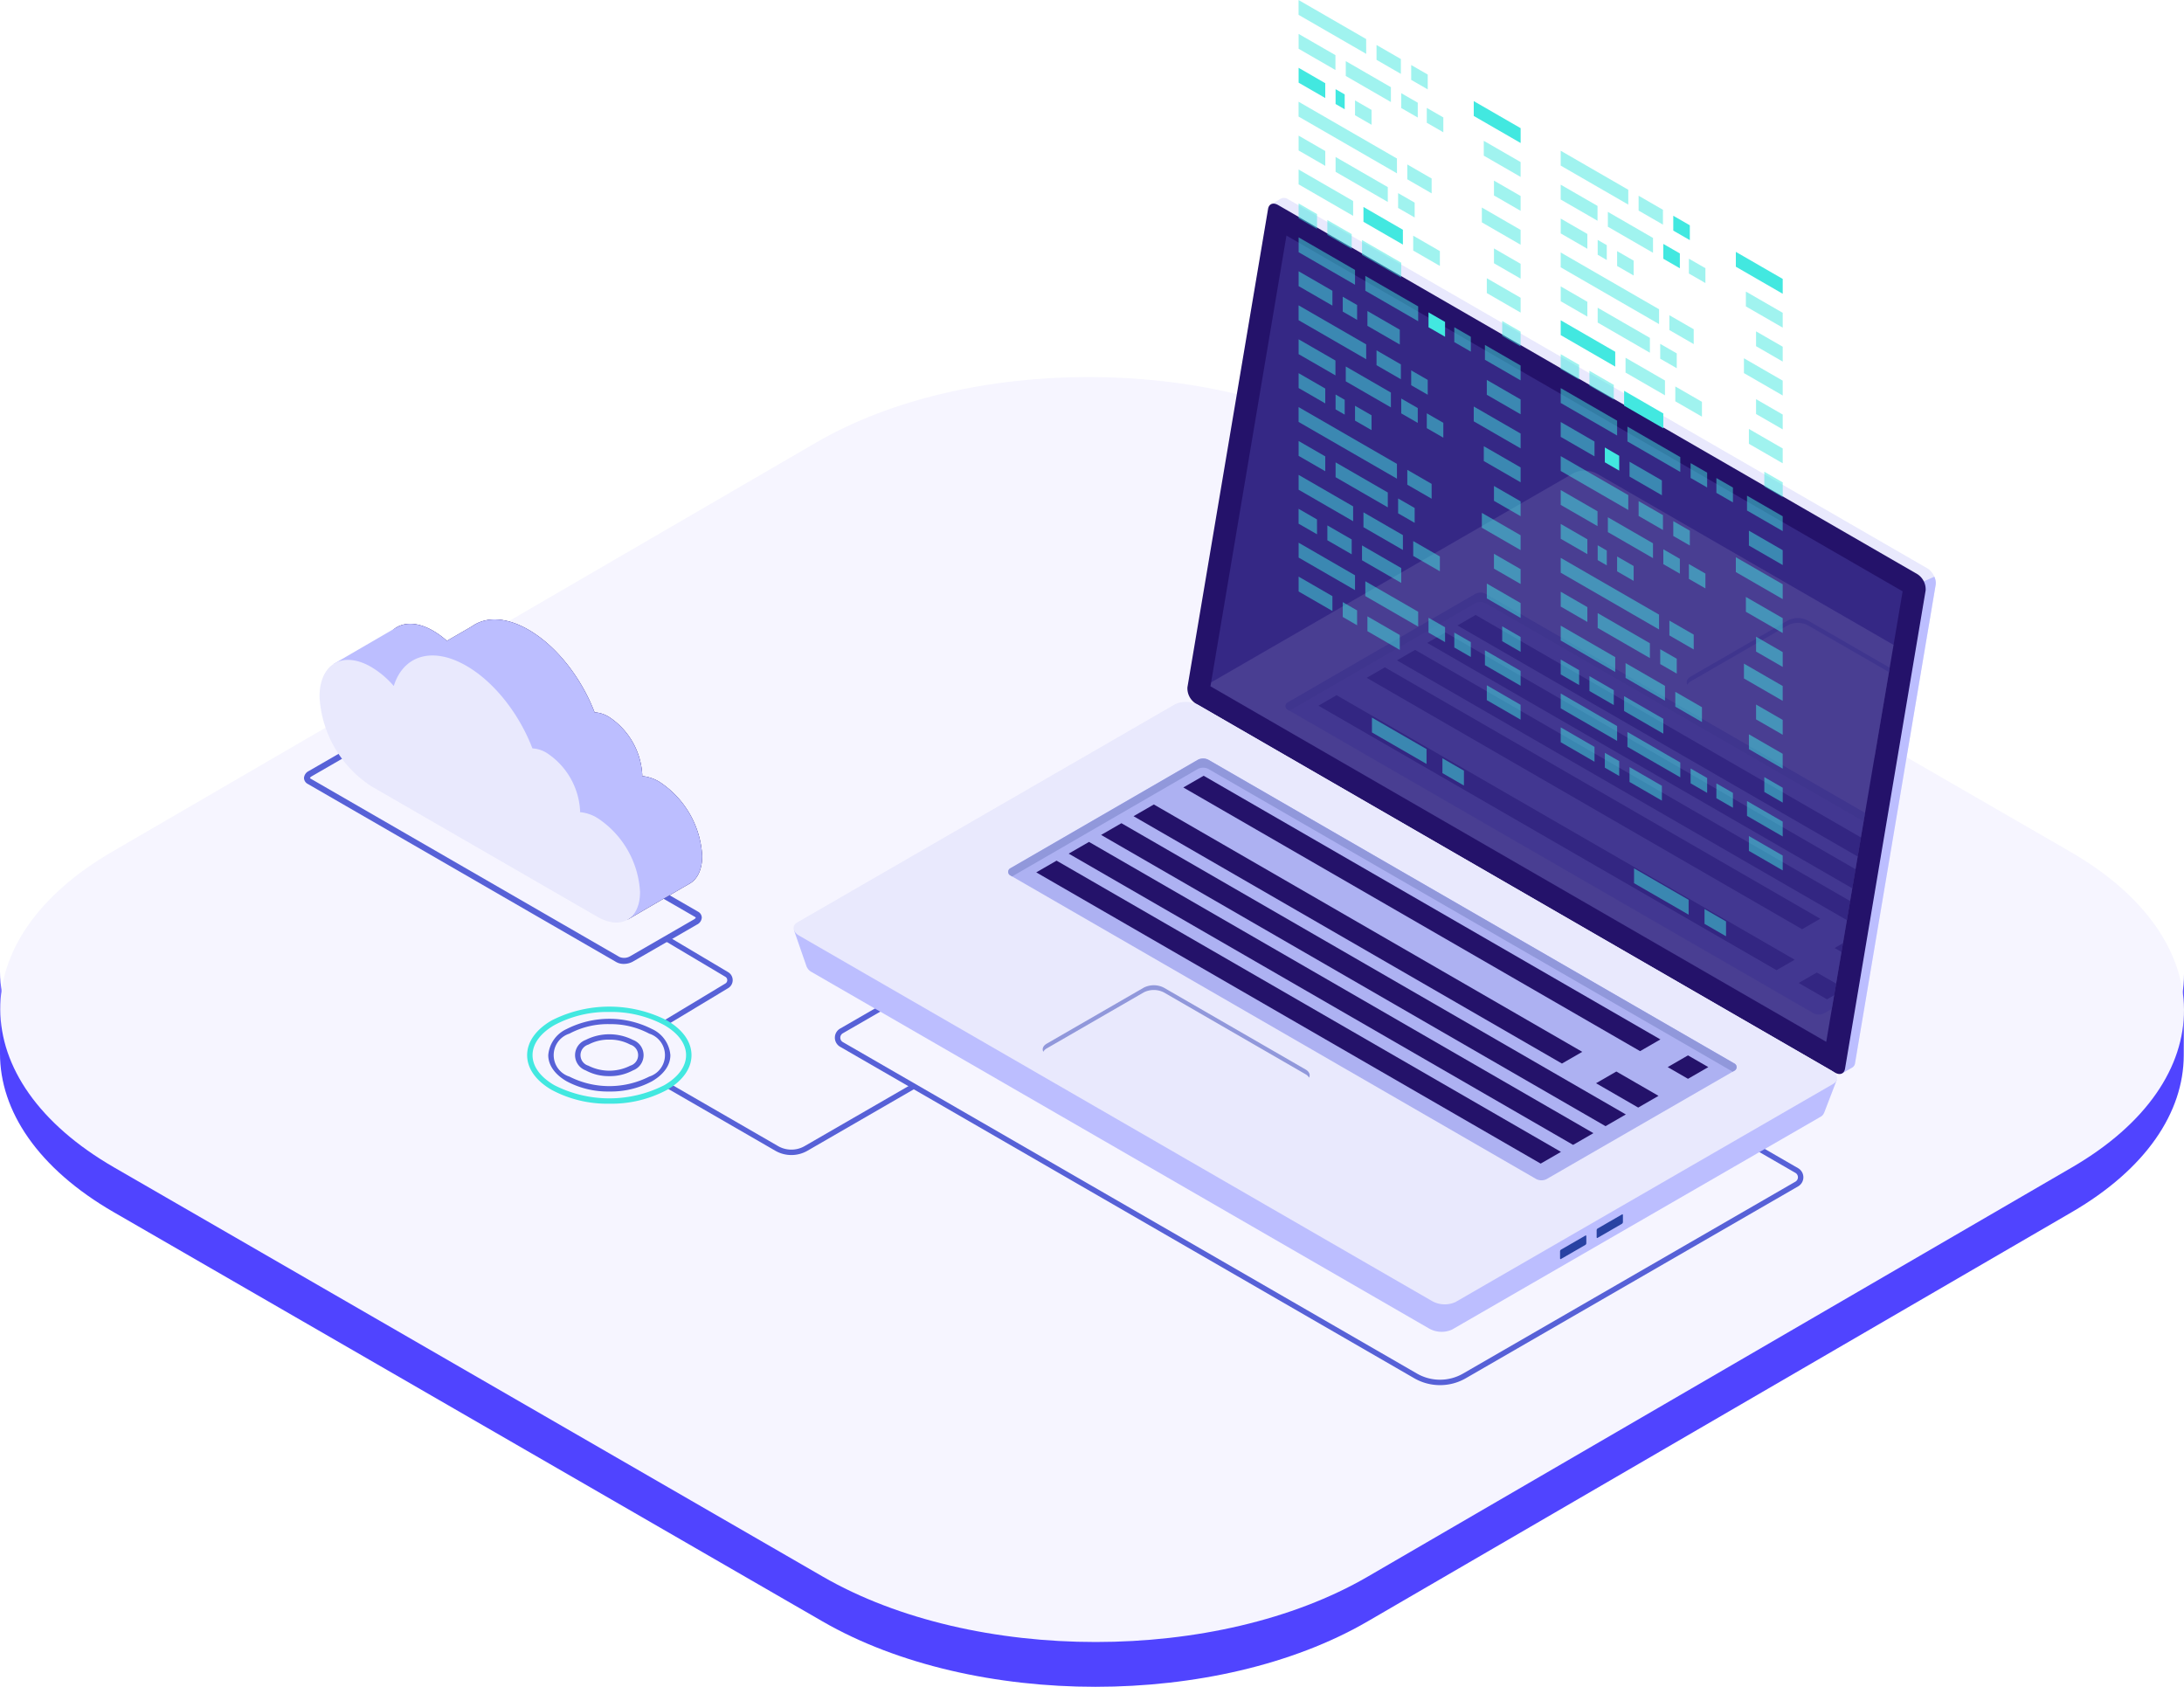 <svg xmlns="http://www.w3.org/2000/svg" xmlns:xlink="http://www.w3.org/1999/xlink" width="298.198" height="230.304" viewBox="0 0 298.198 230.304">
  <defs>
    <linearGradient id="linear-gradient" x1="-270.375" y1="0.173" x2="-269.355" y2="0.628" gradientUnits="objectBoundingBox">
      <stop offset="0" stop-color="#42e8e0"/>
      <stop offset="0.151" stop-color="#42e3df"/>
      <stop offset="0.328" stop-color="#44d4de"/>
      <stop offset="0.52" stop-color="#48bddd"/>
      <stop offset="0.721" stop-color="#4d9bda"/>
      <stop offset="0.927" stop-color="#5471d8"/>
      <stop offset="1" stop-color="#5761d7"/>
    </linearGradient>
    <linearGradient id="linear-gradient-2" x1="-33.092" y1="98.679" x2="-32.505" y2="98.679" xlink:href="#linear-gradient"/>
    <linearGradient id="linear-gradient-3" x1="-150.442" y1="0.5" x2="-149.442" y2="0.5" xlink:href="#linear-gradient"/>
    <linearGradient id="linear-gradient-4" x1="-111.133" y1="-0.024" x2="-111.408" y2="1.024" xlink:href="#linear-gradient"/>
    <linearGradient id="linear-gradient-5" x1="-20.435" y1="0.5" x2="-19.435" y2="0.5" xlink:href="#linear-gradient"/>
    <linearGradient id="linear-gradient-6" x1="-27.47" y1="0.5" x2="-26.47" y2="0.5" gradientUnits="objectBoundingBox">
      <stop offset="0" stop-color="#c0bff6"/>
      <stop offset="0.294" stop-color="#c4c3f6"/>
      <stop offset="0.64" stop-color="#d2d2f9"/>
      <stop offset="1" stop-color="#e9e9fd"/>
    </linearGradient>
    <linearGradient id="linear-gradient-7" x1="-164.798" y1="0.5" x2="-163.798" y2="0.5" gradientUnits="objectBoundingBox">
      <stop offset="0" stop-color="#5761d7"/>
      <stop offset="0.178" stop-color="#5b65d8"/>
      <stop offset="0.388" stop-color="#6a72de"/>
      <stop offset="0.613" stop-color="#8188e8"/>
      <stop offset="0.849" stop-color="#a2a6f5"/>
      <stop offset="1" stop-color="#bcbeff"/>
    </linearGradient>
    <linearGradient id="linear-gradient-8" x1="-18.968" y1="0.5" x2="-17.968" y2="0.5" xlink:href="#linear-gradient-7"/>
    <linearGradient id="linear-gradient-9" x1="-18.622" y1="0.5" x2="-17.622" y2="0.5" xlink:href="#linear-gradient-6"/>
    <linearGradient id="linear-gradient-10" x1="-73.022" y1="0.5" x2="-72.022" y2="0.5" xlink:href="#linear-gradient-6"/>
    <clipPath id="clip-path">
      <path id="SVGID" d="M401.434,137.683l84.133,48.574-10.433,61.508-84.077-48.542Z" transform="translate(-391.057 -137.683)" fill="none"/>
    </clipPath>
    <linearGradient id="linear-gradient-11" x1="-19.386" y1="0.5" x2="-18.386" y2="0.5" xlink:href="#linear-gradient-6"/>
    <linearGradient id="linear-gradient-12" x1="-77.844" y1="0.5" x2="-76.844" y2="0.5" xlink:href="#linear-gradient-6"/>
    <linearGradient id="linear-gradient-13" x1="-45.648" y1="0.5" x2="-44.648" y2="0.5" xlink:href="#linear-gradient"/>
    <linearGradient id="linear-gradient-14" x1="-67.682" y1="-39.667" x2="-66.528" y2="-39.667" xlink:href="#linear-gradient-7"/>
    <radialGradient id="radial-gradient" cx="0.765" cy="0.34" fx="0.315" fy="0.171" r="0.509" gradientTransform="matrix(-0.936, 0, 0, 1, -109.725, 0)" gradientUnits="objectBoundingBox">
      <stop offset="0" stop-color="#2b237c"/>
      <stop offset="1" stop-color="#180d5b"/>
    </radialGradient>
    <linearGradient id="linear-gradient-15" x1="-49.37" y1="0.5" x2="-48.37" y2="0.5" xlink:href="#linear-gradient-7"/>
    <linearGradient id="linear-gradient-16" x1="-67.266" y1="-39.569" x2="-66.111" y2="-39.569" xlink:href="#linear-gradient-6"/>
  </defs>
  <g id="Web_Development_1.3" data-name="Web Development 1.3" transform="translate(-47.36 194.475)">
    <g id="Group_5620" data-name="Group 5620" transform="translate(-251.711 -400.094)">
      <g id="Group_5609" data-name="Group 5609" transform="translate(299.071 252.093)">
        <g id="Group_5608" data-name="Group 5608">
          <path id="Path_22754" data-name="Path 22754" d="M537.257,304.827,441.107,360.7c-20.483,11.906-53.795,11.906-74.414,0L269.915,304.83c-10.375-5.992-15.556-13.853-15.533-21.7l-.031,11.119c-.022,7.85,5.158,15.711,15.533,21.7l96.778,55.875c20.617,11.9,53.931,11.9,74.414,0l96.147-55.878c10.178-5.914,15.27-13.65,15.292-21.4l.033-11.12C552.527,291.174,547.432,298.913,537.257,304.827Z" transform="translate(-254.351 -196.922)" fill="#5044ff"/>
          <g id="Group_5607" data-name="Group 5607" transform="translate(0.03)">
            <g id="Group_5606" data-name="Group 5606">
              <path id="Path_22755" data-name="Path 22755" d="M536.993,316.9c20.619,11.9,20.728,31.2.244,43.1l-96.15,55.875c-20.483,11.906-53.795,11.906-74.414,0L269.9,360c-20.617-11.906-20.725-31.2-.242-43.1L365.8,261.02c20.483-11.9,53.795-11.9,74.411,0Z" transform="translate(-254.362 -247.093)" fill="#f6f5ff"/>
            </g>
          </g>
        </g>
      </g>
    </g>
    <g id="Web_Development_1.3-2" data-name="Web Development 1.3" transform="translate(-121.76 -285.271)">
      <g id="Group_4468" data-name="Group 4468" transform="translate(210.627 117.817)">
        <path id="Path_19072" data-name="Path 19072" d="M282.692,289.276l-.382-.633,8.362-5.039a.532.532,0,0,0,0-.912l-8.218-4.885.379-.637,8.217,4.885a1.272,1.272,0,0,1,.006,2.183Z" transform="translate(-233.139 -176.348)" fill="url(#linear-gradient)"/>
        <g id="Group_4451" data-name="Group 4451" transform="translate(30.468 110.414)">
          <path id="Path_19073" data-name="Path 19073" d="M299.823,316.2a4.373,4.373,0,0,1-2.187-.584l-14.878-8.59.37-.641,14.878,8.59a3.636,3.636,0,0,0,3.633,0l14.706-8.491.37.642L302.01,315.62A4.377,4.377,0,0,1,299.823,316.2Z" transform="translate(-263.748 -295.937)" fill="url(#linear-gradient-2)"/>
          <path id="Path_19074" data-name="Path 19074" d="M267.585,303.505a11.9,11.9,0,0,1-5.818-1.39h0c-1.624-.938-2.518-2.207-2.518-3.573a4.305,4.305,0,0,1,2.519-3.573,12.871,12.871,0,0,1,11.636,0,4.3,4.3,0,0,1,2.518,3.572c0,1.366-.894,2.635-2.519,3.573A11.9,11.9,0,0,1,267.585,303.505Zm0-9.2a11.144,11.144,0,0,0-5.449,1.3,3.075,3.075,0,0,0,0,5.863h0a12.066,12.066,0,0,0,10.9,0,3.075,3.075,0,0,0,0-5.863A11.136,11.136,0,0,0,267.586,294.31Zm0,7.1a6.576,6.576,0,0,1-3.231-.785,2.217,2.217,0,0,1,0-4.158,7.148,7.148,0,0,1,6.462,0,2.217,2.217,0,0,1,0,4.158A6.576,6.576,0,0,1,267.585,301.406Zm0-4.984a5.857,5.857,0,0,0-2.861.682,1.5,1.5,0,0,0,0,2.876,6.338,6.338,0,0,0,5.721,0,1.5,1.5,0,0,0,0-2.876A5.856,5.856,0,0,0,267.586,296.422Z" transform="translate(-256.365 -291.915)" fill="url(#linear-gradient-3)"/>
          <g id="Group_4450" data-name="Group 4450">
            <path id="Path_19075" data-name="Path 19075" d="M266.264,304.407a16.047,16.047,0,0,1-7.858-1.877c-2.168-1.252-3.363-2.939-3.363-4.749s1.194-3.5,3.363-4.751a17.384,17.384,0,0,1,15.716,0c2.169,1.252,3.363,2.939,3.363,4.75s-1.194,3.5-3.363,4.75A16.068,16.068,0,0,1,266.264,304.407Zm0-12.524a15.315,15.315,0,0,0-7.489,1.788c-1.93,1.114-2.993,2.574-2.993,4.109s1.063,2.995,2.993,4.109h0a16.576,16.576,0,0,0,14.976,0c1.93-1.114,2.993-2.574,2.993-4.109s-1.063-3-2.993-4.109A15.305,15.305,0,0,0,266.265,291.883Z" transform="translate(-255.044 -291.153)" fill="url(#linear-gradient-4)"/>
          </g>
        </g>
        <g id="Group_4465" data-name="Group 4465" transform="translate(66.846)">
          <g id="Group_4464" data-name="Group 4464">
            <g id="Group_4463" data-name="Group 4463">
              <g id="Group_4452" data-name="Group 4452" transform="translate(5.638 85.183)">
                <path id="Path_19076" data-name="Path 19076" d="M398.921,331.281a7.038,7.038,0,0,1-3.517-.939l-78.392-45.259a1.434,1.434,0,0,1,0-2.483l48.895-28.229.185.106,81.724,47.184a1.433,1.433,0,0,1,0,2.482l-45.378,26.2A7.032,7.032,0,0,1,398.921,331.281Zm-33.014-76.055-48.524,28.016a.693.693,0,0,0,0,1.2L395.774,329.7a6.307,6.307,0,0,0,6.293,0l45.378-26.2a.693.693,0,0,0,0-1.2Z" transform="translate(-316.296 -254.371)" fill="url(#linear-gradient-5)"/>
              </g>
              <g id="Group_4457" data-name="Group 4457">
                <g id="Group_4454" data-name="Group 4454" transform="translate(53.76)">
                  <path id="Path_19077" data-name="Path 19077" d="M388.465,196.218l10.922-64.794-.879-.37,1.32-.757,0,.008a.951.951,0,0,1,1.017.07l87.283,50.393a2.464,2.464,0,0,1,1.133,2.217L478.25,248.294a.818.818,0,0,1-.46.665h0l-1.292.746-.222-1.205.073.023L389.6,198.435A2.467,2.467,0,0,1,388.465,196.218Z" transform="translate(-387.077 -130.188)" fill="url(#linear-gradient-6)"/>
                  <path id="Path_19078" data-name="Path 19078" d="M525.875,206.217l1.435-.635a1.976,1.976,0,0,1,.185,1.08l-11.008,65.309a.818.818,0,0,1-.46.665h0l-1.292.746-.222-1.205.073.023-4.39-2.535Z" transform="translate(-425.313 -153.866)" fill="url(#linear-gradient-7)"/>
                  <path id="Path_19079" data-name="Path 19079" d="M387.6,199.578l87.283,50.393c.674.389,1.251.164,1.369-.534l11.008-65.309a2.465,2.465,0,0,0-1.134-2.217l-87.282-50.393c-.674-.39-1.25-.165-1.369.533l-11.008,65.309A2.464,2.464,0,0,0,387.6,199.578Z" transform="translate(-386.45 -130.546)" fill="#24126a"/>
                  <g id="Group_4453" data-name="Group 4453" transform="translate(3.16 5.141)" opacity="0.51">
                    <path id="Path_19080" data-name="Path 19080" d="M401.434,137.683l84.133,48.574-10.433,61.508-84.077-48.542Z" transform="translate(-391.057 -137.683)" fill="#453c9e"/>
                  </g>
                </g>
                <g id="Group_4456" data-name="Group 4456" transform="translate(0 68.805)">
                  <path id="Path_19081" data-name="Path 19081" d="M308.144,264.272l4.763,2.487,47.763-27.576a3.464,3.464,0,0,1,3.117.129l82.378,47.561c.788-.44,4.383-2.169,4.383-2.169l-1.744,4.543-.007-.005a1.037,1.037,0,0,1-.488.541l-50.3,29.043a3.466,3.466,0,0,1-3.118-.129l-84.3-48.67a1.505,1.505,0,0,1-.707-.752l-.007,0Z" transform="translate(-308.098 -233.126)" fill="url(#linear-gradient-8)"/>
                  <path id="Path_19082" data-name="Path 19082" d="M308.86,262.424l86.395,49.88a3.55,3.55,0,0,0,3.2.132L450,282.671c.818-.473.716-1.3-.23-1.845l-86.395-49.88a3.552,3.552,0,0,0-3.2-.132L308.63,260.579C307.811,261.052,307.914,261.878,308.86,262.424Z" transform="translate(-308.077 -230.495)" fill="url(#linear-gradient-9)"/>
                  <path id="Path_19083" data-name="Path 19083" d="M471.515,333.547V332.6c0-.09-.055-.131-.122-.092l-3.342,1.929a.293.293,0,0,0-.122.233v.947c0,.09.055.132.122.093l3.342-1.93A.292.292,0,0,0,471.515,333.547Z" transform="translate(-358.279 -262.527)" fill="#2842a2"/>
                  <path id="Path_19084" data-name="Path 19084" d="M464.23,337.753v-.948c0-.09-.055-.131-.122-.092l-3.342,1.929a.293.293,0,0,0-.122.233v.947c0,.09.055.132.122.093l3.342-1.93A.292.292,0,0,0,464.23,337.753Z" transform="translate(-355.991 -263.848)" fill="#2842a2"/>
                  <path id="Path_19085" data-name="Path 19085" d="M449.98,283.423l-71.794-41.45a1.544,1.544,0,0,0-1.547,0l-25.566,14.791a.552.552,0,0,0,0,.955l71.761,41.431a1.544,1.544,0,0,0,1.545,0l25.6-14.773A.551.551,0,0,0,449.98,283.423Z" transform="translate(-321.494 -234.034)" fill="#adb1f2"/>
                  <path id="Path_19086" data-name="Path 19086" d="M449.98,284.378l-.257.149-71.537-41.3a1.546,1.546,0,0,0-1.547,0l-25.308,14.643-.257-.148a.552.552,0,0,1,0-.955l25.566-14.791a1.546,1.546,0,0,1,1.547,0l71.794,41.451A.551.551,0,0,1,449.98,284.378Z" transform="translate(-321.494 -234.034)" fill="#9198db"/>
                  <g id="Group_4455" data-name="Group 4455" transform="translate(33.135 10.084)">
                    <path id="Path_19087" data-name="Path 19087" d="M385.657,246.8,448.021,282.8l2.773-1.6L388.43,245.2Z" transform="translate(-365.576 -245.196)" fill="#24126a"/>
                    <path id="Path_19088" data-name="Path 19088" d="M375.747,252.519l58.494,33.772,2.773-1.6L378.52,250.918Z" transform="translate(-362.464 -246.993)" fill="#24126a"/>
                    <path id="Path_19089" data-name="Path 19089" d="M369.292,256.246l68.871,39.763,2.773-1.6-68.871-39.763Z" transform="translate(-360.437 -248.163)" fill="#24126a"/>
                    <path id="Path_19090" data-name="Path 19090" d="M362.837,259.972l68.871,39.763,2.773-1.6L365.61,258.371Z" transform="translate(-358.409 -249.334)" fill="#24126a"/>
                    <path id="Path_19091" data-name="Path 19091" d="M356.382,263.7l68.871,39.763,2.773-1.6L359.155,262.1Z" transform="translate(-356.382 -250.504)" fill="#24126a"/>
                    <path id="Path_19092" data-name="Path 19092" d="M482.066,302.459l2.773,1.6,2.773-1.6-2.773-1.6Z" transform="translate(-395.853 -262.677)" fill="#24126a"/>
                    <path id="Path_19093" data-name="Path 19093" d="M467.808,305.67l5.755,3.323,2.773-1.6-5.755-3.323Z" transform="translate(-391.375 -263.685)" fill="#24126a"/>
                  </g>
                  <path id="Path_19094" data-name="Path 19094" d="M377.572,307.628l-19.358-11.177a.835.835,0,0,1,0-1.582l13.237-7.643a3.028,3.028,0,0,1,2.74,0L393.55,298.4a.835.835,0,0,1,0,1.582l-13.238,7.643A3.031,3.031,0,0,1,377.572,307.628Z" transform="translate(-323.644 -248.209)" fill="url(#linear-gradient-10)"/>
                  <path id="Path_19095" data-name="Path 19095" d="M393.553,299.051,374.2,287.875a3.028,3.028,0,0,0-2.74,0l-13.237,7.643a1.184,1.184,0,0,0-.476.467c-.2-.382-.047-.813.476-1.115l13.237-7.643a3.028,3.028,0,0,1,2.74,0L393.553,298.4c.523.3.676.732.475,1.114A1.191,1.191,0,0,0,393.553,299.051Z" transform="translate(-323.648 -248.209)" fill="#9198db"/>
                </g>
              </g>
              <g id="Group_4462" data-name="Group 4462" transform="translate(56.92 5.141)" opacity="0.11">
                <g id="Group_4461" data-name="Group 4461" clip-path="url(#clip-path)">
                  <g id="Group_4460" data-name="Group 4460" transform="translate(-2.484 32.084)">
                    <path id="Path_19096" data-name="Path 19096" d="M388.218,216.386l86.395,49.88a3.554,3.554,0,0,0,3.2.132l51.555-29.765c.819-.473.716-1.3-.23-1.845l-86.395-49.88a3.552,3.552,0,0,0-3.2-.133L387.988,214.54C387.169,215.014,387.272,215.84,388.218,216.386Z" transform="translate(-387.435 -184.456)" fill="url(#linear-gradient-11)"/>
                    <path id="Path_19097" data-name="Path 19097" d="M505.777,234.55l-19.358-11.177a.835.835,0,0,1,0-1.582l13.237-7.643a3.027,3.027,0,0,1,2.74,0l19.359,11.177a.835.835,0,0,1,0,1.582l-13.238,7.643A3.027,3.027,0,0,1,505.777,234.55Z" transform="translate(-418.343 -193.678)" fill="url(#linear-gradient-12)"/>
                    <path id="Path_19098" data-name="Path 19098" d="M521.758,225.973,502.4,214.8a3.027,3.027,0,0,0-2.74,0l-13.238,7.643a1.185,1.185,0,0,0-.476.467c-.2-.382-.047-.813.476-1.115l13.238-7.643a3.027,3.027,0,0,1,2.74,0l19.359,11.177c.523.3.676.733.475,1.115A1.188,1.188,0,0,0,521.758,225.973Z" transform="translate(-418.346 -193.678)" fill="#9198db"/>
                    <g id="Group_4459" data-name="Group 4459" transform="translate(12.74 16.681)">
                      <path id="Path_19099" data-name="Path 19099" d="M505.19,250.432,433.4,208.981a1.545,1.545,0,0,0-1.547,0l-25.566,14.792a.551.551,0,0,0,0,.954l71.761,41.431a1.547,1.547,0,0,0,1.545,0l25.6-14.773A.552.552,0,0,0,505.19,250.432Z" transform="translate(-406.008 -208.774)" fill="#adb1f2"/>
                      <path id="Path_19100" data-name="Path 19100" d="M505.19,251.387l-.257.148-71.537-41.3a1.545,1.545,0,0,0-1.547,0L406.54,224.876l-.257-.148a.551.551,0,0,1,0-.954l25.566-14.792a1.545,1.545,0,0,1,1.547,0l71.794,41.451A.552.552,0,0,1,505.19,251.387Z" transform="translate(-406.008 -208.774)" fill="#9198db"/>
                      <g id="Group_4458" data-name="Group 4458" transform="translate(4.488 3.034)">
                        <path id="Path_19101" data-name="Path 19101" d="M415.028,229.17l62.545,36.111-2.478,1.43L412.551,230.6Z" transform="translate(-412.551 -218.213)" fill="#24126a"/>
                        <path id="Path_19102" data-name="Path 19102" d="M424.636,223.623l59.448,34.322-2.478,1.43-59.448-34.322Z" transform="translate(-415.568 -216.471)" fill="#24126a"/>
                        <path id="Path_19103" data-name="Path 19103" d="M517.773,277.4l5.552,3.206-2.477,1.43-5.552-3.206Z" transform="translate(-444.818 -233.358)" fill="#24126a"/>
                        <path id="Path_19104" data-name="Path 19104" d="M510.624,284.362l3.866,2.232-2.478,1.43-3.866-2.232Z" transform="translate(-442.573 -235.546)" fill="#24126a"/>
                        <path id="Path_19105" data-name="Path 19105" d="M430.655,220.148l69.44,40.091-2.478,1.43-69.44-40.091Z" transform="translate(-417.459 -215.38)" fill="#24126a"/>
                        <path id="Path_19106" data-name="Path 19106" d="M436.675,216.672l69.44,40.091-2.478,1.43L434.2,218.1Z" transform="translate(-419.349 -214.288)" fill="#24126a"/>
                        <path id="Path_19107" data-name="Path 19107" d="M442.7,213.2l69.44,40.091-2.478,1.43-69.44-40.091Z" transform="translate(-421.24 -213.197)" fill="#24126a"/>
                      </g>
                    </g>
                  </g>
                </g>
              </g>
            </g>
          </g>
        </g>
        <g id="Group_4467" data-name="Group 4467" transform="translate(0 57.553)">
          <path id="Path_19108" data-name="Path 19108" d="M254.292,268.137a2.037,2.037,0,0,1-1-.235l-42.143-24.332a.951.951,0,0,1-.522-.815,1.146,1.146,0,0,1,.653-.951l8.759-5.057a2.45,2.45,0,0,1,2.236-.076L264.419,261a.95.95,0,0,1,.521.814,1.144,1.144,0,0,1-.652.952l-8.759,5.057A2.531,2.531,0,0,1,254.292,268.137Zm-.589-.947a1.633,1.633,0,0,0,1.414-.076l8.758-5.057c.2-.116.241-.218.241-.239,0-.006-.019-.049-.111-.1l-42.143-24.332a1.627,1.627,0,0,0-1.414.076l-8.759,5.057c-.2.115-.241.218-.241.239s.026.053.11.1Z" transform="translate(-210.627 -221.109)" fill="url(#linear-gradient-13)"/>
          <g id="Group_4466" data-name="Group 4466" transform="translate(2.12)">
            <path id="Path_19109" data-name="Path 19109" d="M233.134,215.652a12.5,12.5,0,0,1,3.089,2.6c1.294-4.158,5.243-5.448,9.914-2.751,3.865,2.231,7.233,6.62,9.015,11.27a4.2,4.2,0,0,1,1.945.615,10.093,10.093,0,0,1,4.566,7.909c0,.063-.006.12-.008.181a5.518,5.518,0,0,1,2.351.787,12.908,12.908,0,0,1,5.841,10.116c0,3.725-2.615,5.234-5.841,3.372l-30.872-17.824a15.585,15.585,0,0,1-7.05-12.211C226.084,215.226,229.241,213.4,233.134,215.652Z" transform="translate(-217.602 -214.091)" fill="url(#linear-gradient-14)"/>
            <path id="Path_19110" data-name="Path 19110" d="M233.134,215.652a11.241,11.241,0,0,1,1.855,1.359l3.452-1.995h0c1.9-1.333,4.642-1.275,7.7.488,3.865,2.231,7.233,6.62,9.015,11.27a4.2,4.2,0,0,1,1.945.615,10.093,10.093,0,0,1,4.566,7.909c0,.063-.006.12-.008.181a5.518,5.518,0,0,1,2.351.787,12.908,12.908,0,0,1,5.841,10.116c0,1.846-.643,3.146-1.684,3.762h0l-.027.016-.005,0-8.456,4.908-1.847-8.884-24.7-14.259a15.583,15.583,0,0,1-7.05-12.211C226.084,215.226,229.241,213.4,233.134,215.652Z" transform="translate(-217.602 -214.091)" fill="url(#radial-gradient)"/>
            <path id="Path_19111" data-name="Path 19111" d="M216.55,220.158l8.567-4.978v0c1.279-.761,3.057-.666,5.023.47a11.241,11.241,0,0,1,1.855,1.359l3.452-1.995h0c1.9-1.333,4.642-1.275,7.7.488,3.865,2.231,7.233,6.62,9.015,11.27a4.2,4.2,0,0,1,1.945.615,10.093,10.093,0,0,1,4.566,7.909c0,.063-.006.12-.008.181a5.518,5.518,0,0,1,2.351.787,12.908,12.908,0,0,1,5.841,10.116c0,1.846-.643,3.146-1.684,3.762h0l-.027.016-.005,0-8.456,4.908-1.847-8.884-24.7-14.259a15.8,15.8,0,0,1-6.726-9.581Z" transform="translate(-214.607 -214.091)" fill="url(#linear-gradient-15)"/>
            <path id="Path_19112" data-name="Path 19112" d="M220.768,222.83a12.513,12.513,0,0,1,3.088,2.6c1.294-4.158,5.243-5.448,9.915-2.751,3.865,2.231,7.233,6.62,9.015,11.27a4.192,4.192,0,0,1,1.945.615,10.093,10.093,0,0,1,4.566,7.909c0,.063-.006.12-.008.182a5.522,5.522,0,0,1,2.351.787,12.909,12.909,0,0,1,5.84,10.116c0,3.725-2.615,5.234-5.84,3.372l-30.872-17.824a15.582,15.582,0,0,1-7.05-12.211C213.718,222.4,216.874,220.582,220.768,222.83Z" transform="translate(-213.718 -216.345)" fill="url(#linear-gradient-16)"/>
          </g>
        </g>
      </g>
      <g id="Group_4469" data-name="Group 4469" transform="translate(346.43 90.796)">
        <path id="Path_19113" data-name="Path 19113" d="M417.833,98.151,408.6,92.823V90.8l9.228,5.328Z" transform="translate(-408.605 -90.796)" fill="#42e8e0" opacity="0.5"/>
        <path id="Path_19114" data-name="Path 19114" d="M427.436,103.695l-3.323-1.918V99.75l3.323,1.918Z" transform="translate(-413.475 -93.608)" fill="#42e8e0" opacity="0.5"/>
        <path id="Path_19115" data-name="Path 19115" d="M433.27,107.063l-2.258-1.3v-2.027l2.258,1.3Z" transform="translate(-415.642 -94.859)" fill="#42e8e0" opacity="0.5"/>
        <path id="Path_19116" data-name="Path 19116" d="M413.633,102.475l-5.028-2.9V97.545l5.028,2.9Z" transform="translate(-408.605 -92.916)" fill="#42e8e0" opacity="0.5"/>
        <path id="Path_19117" data-name="Path 19117" d="M424.152,108.548l-6.162-3.558v-2.027l6.162,3.558Z" transform="translate(-411.552 -94.617)" fill="#42e8e0" opacity="0.5"/>
        <path id="Path_19118" data-name="Path 19118" d="M431.287,112.667l-2.258-1.3v-2.027l2.258,1.3Z" transform="translate(-415.019 -96.619)" fill="#42e8e0" opacity="0.5"/>
        <path id="Path_19119" data-name="Path 19119" d="M436.375,115.6l-2.258-1.3v-2.027l2.258,1.3Z" transform="translate(-416.617 -97.541)" fill="#42e8e0" opacity="0.5"/>
        <path id="Path_19120" data-name="Path 19120" d="M412.243,108.421l-3.638-2.1v-2.027l3.638,2.1Z" transform="translate(-408.605 -95.035)" fill="#42e8e0"/>
        <path id="Path_19121" data-name="Path 19121" d="M417.207,111.287l-1.243-.718v-2.027l1.243.718Z" transform="translate(-410.916 -96.369)" fill="#42e8e0"/>
        <path id="Path_19122" data-name="Path 19122" d="M422.09,114.106l-2.258-1.3v-2.027l2.258,1.3Z" transform="translate(-412.131 -97.071)" fill="#42e8e0" opacity="0.5"/>
        <path id="Path_19123" data-name="Path 19123" d="M422.033,120.822,408.6,113.07v-2.027l13.428,7.753Z" transform="translate(-408.605 -97.155)" fill="#42e8e0" opacity="0.5"/>
        <path id="Path_19124" data-name="Path 19124" d="M433.559,127.477l-3.322-1.918v-2.027l3.322,1.918Z" transform="translate(-415.398 -101.077)" fill="#42e8e0" opacity="0.5"/>
        <path id="Path_19125" data-name="Path 19125" d="M412.243,121.919l-3.638-2.1v-2.027l3.638,2.1Z" transform="translate(-408.605 -99.274)" fill="#42e8e0" opacity="0.5"/>
        <path id="Path_19126" data-name="Path 19126" d="M423.092,128.183l-7.128-4.115v-2.027l7.128,4.115Z" transform="translate(-410.916 -100.608)" fill="#42e8e0" opacity="0.5"/>
        <path id="Path_19127" data-name="Path 19127" d="M430.669,132.557l-2.258-1.3v-2.027l2.258,1.3Z" transform="translate(-414.825 -102.865)" fill="#42e8e0" opacity="0.5"/>
        <path id="Path_19128" data-name="Path 19128" d="M416.048,130.865l-7.444-4.3v-2.027l7.444,4.3Z" transform="translate(-408.605 -101.394)" fill="#42e8e0" opacity="0.5"/>
        <path id="Path_19129" data-name="Path 19129" d="M426.895,137.128l-5.383-3.108v-2.027l5.383,3.108Z" transform="translate(-412.658 -103.734)" fill="#42e8e0"/>
        <path id="Path_19130" data-name="Path 19130" d="M435.053,141.838l-3.638-2.1V137.71l3.638,2.1Z" transform="translate(-415.768 -105.53)" fill="#42e8e0" opacity="0.5"/>
        <path id="Path_19131" data-name="Path 19131" d="M411.119,134.768l-2.514-1.452V131.29l2.514,1.452Z" transform="translate(-408.605 -103.513)" fill="#42e8e0" opacity="0.5"/>
        <path id="Path_19132" data-name="Path 19132" d="M417.648,138.538l-3.323-1.918v-2.027l3.323,1.918Z" transform="translate(-410.401 -104.55)" fill="#42e8e0" opacity="0.5"/>
        <path id="Path_19133" data-name="Path 19133" d="M426.578,143.693l-5.354-3.091v-2.027l5.354,3.091Z" transform="translate(-412.568 -105.801)" fill="#42e8e0" opacity="0.5"/>
        <path id="Path_19134" data-name="Path 19134" d="M416.306,144.512l-7.7-4.446v-2.027l7.7,4.446Z" transform="translate(-408.605 -105.633)" fill="#42e8e0" opacity="0.5"/>
        <path id="Path_19135" data-name="Path 19135" d="M429.1,151.9l-7.216-4.166v-2.027l7.216,4.166Z" transform="translate(-412.776 -108.041)" fill="#42e8e0" opacity="0.5"/>
        <path id="Path_19136" data-name="Path 19136" d="M436.72,156.3l-2.258-1.3v-2.027l2.258,1.3Z" transform="translate(-416.725 -110.321)" fill="#42e8e0"/>
        <path id="Path_19137" data-name="Path 19137" d="M441.851,159.26l-2.258-1.3V155.93l2.258,1.3Z" transform="translate(-418.337 -111.251)" fill="#42e8e0" opacity="0.5"/>
        <path id="Path_19138" data-name="Path 19138" d="M413.219,149.479l-4.614-2.664v-2.027l4.614,2.664Z" transform="translate(-408.605 -107.752)" fill="#42e8e0" opacity="0.5"/>
        <path id="Path_19139" data-name="Path 19139" d="M443.464,112.948l6.4,3.694v-2.027l-6.4-3.694Z" transform="translate(-419.552 -97.117)" fill="#42e8e0"/>
        <path id="Path_19140" data-name="Path 19140" d="M445.462,120.851l5.028,2.9v-2.027l-5.028-2.9Z" transform="translate(-420.18 -99.598)" fill="#42e8e0" opacity="0.5"/>
        <path id="Path_19141" data-name="Path 19141" d="M447.488,128.77l3.638,2.1v-2.027l-3.638-2.1Z" transform="translate(-420.816 -102.085)" fill="#42e8e0" opacity="0.5"/>
        <path id="Path_19142" data-name="Path 19142" d="M445.077,134.127l5.292,3.055v-2.027l-5.292-3.055Z" transform="translate(-420.059 -103.768)" fill="#42e8e0" opacity="0.5"/>
        <path id="Path_19143" data-name="Path 19143" d="M447.488,142.268l3.638,2.1v-2.027l-3.638-2.1Z" transform="translate(-420.816 -106.324)" fill="#42e8e0" opacity="0.5"/>
        <path id="Path_19144" data-name="Path 19144" d="M446.065,148.2l4.614,2.664v-2.027l-4.614-2.664Z" transform="translate(-420.369 -108.186)" fill="#42e8e0" opacity="0.5"/>
        <path id="Path_19145" data-name="Path 19145" d="M449.127,156.712l2.514,1.452v-2.027l-2.514-1.451Z" transform="translate(-421.331 -110.86)" fill="#42e8e0" opacity="0.5"/>
        <path id="Path_19146" data-name="Path 19146" d="M445.69,161.477l4.872,2.813v-2.027l-4.872-2.813Z" transform="translate(-420.251 -112.357)" fill="#42e8e0" opacity="0.5"/>
        <path id="Path_19147" data-name="Path 19147" d="M446.065,168.442l4.614,2.664V169.08l-4.614-2.664Z" transform="translate(-420.369 -114.544)" fill="#42e8e0" opacity="0.5"/>
        <path id="Path_19148" data-name="Path 19148" d="M419.349,153.018l-1.962-1.133v-2.027l1.962,1.133Z" transform="translate(-411.363 -109.345)" fill="#42e8e0" opacity="0.5"/>
        <path id="Path_19149" data-name="Path 19149" d="M426.719,157.273l-4.417-2.55V152.7l4.417,2.55Z" transform="translate(-412.906 -110.236)" fill="#42e8e0" opacity="0.5"/>
        <path id="Path_19150" data-name="Path 19150" d="M470,128.155l-9.228-5.328V120.8L470,126.128Z" transform="translate(-424.988 -100.219)" fill="#42e8e0" opacity="0.5"/>
        <path id="Path_19151" data-name="Path 19151" d="M479.605,133.7l-3.323-1.918v-2.027l3.323,1.918Z" transform="translate(-429.859 -103.031)" fill="#42e8e0" opacity="0.5"/>
        <path id="Path_19152" data-name="Path 19152" d="M485.44,137.068l-2.258-1.3v-2.027l2.258,1.3Z" transform="translate(-432.026 -104.282)" fill="#42e8e0"/>
        <path id="Path_19153" data-name="Path 19153" d="M465.8,132.479l-5.028-2.9v-2.027l5.028,2.9Z" transform="translate(-424.988 -102.338)" fill="#42e8e0" opacity="0.5"/>
        <path id="Path_19154" data-name="Path 19154" d="M476.322,138.552l-6.162-3.558v-2.027l6.162,3.558Z" transform="translate(-427.936 -104.04)" fill="#42e8e0" opacity="0.5"/>
        <path id="Path_19155" data-name="Path 19155" d="M483.456,142.671l-2.258-1.3v-2.027l2.258,1.3Z" transform="translate(-431.403 -106.042)" fill="#42e8e0"/>
        <path id="Path_19156" data-name="Path 19156" d="M488.544,145.609l-2.258-1.3v-2.027l2.258,1.3Z" transform="translate(-433.001 -106.964)" fill="#42e8e0" opacity="0.5"/>
        <path id="Path_19157" data-name="Path 19157" d="M464.412,138.425l-3.638-2.1V134.3l3.638,2.1Z" transform="translate(-424.988 -104.458)" fill="#42e8e0" opacity="0.5"/>
        <path id="Path_19158" data-name="Path 19158" d="M469.377,141.292l-1.243-.718v-2.027l1.243.718Z" transform="translate(-427.3 -105.792)" fill="#42e8e0" opacity="0.5"/>
        <path id="Path_19159" data-name="Path 19159" d="M474.259,144.11l-2.258-1.3V140.78l2.258,1.3Z" transform="translate(-428.514 -106.494)" fill="#42e8e0" opacity="0.5"/>
        <path id="Path_19160" data-name="Path 19160" d="M474.2,150.827l-13.428-7.753v-2.027L474.2,148.8Z" transform="translate(-424.988 -106.577)" fill="#42e8e0" opacity="0.5"/>
        <path id="Path_19161" data-name="Path 19161" d="M485.728,157.481l-3.323-1.918v-2.027l3.323,1.918Z" transform="translate(-431.782 -110.5)" fill="#42e8e0" opacity="0.5"/>
        <path id="Path_19162" data-name="Path 19162" d="M464.412,151.923l-3.638-2.1V147.8l3.638,2.1Z" transform="translate(-424.988 -108.697)" fill="#42e8e0" opacity="0.5"/>
        <path id="Path_19163" data-name="Path 19163" d="M475.261,158.187l-7.128-4.116v-2.027l7.128,4.115Z" transform="translate(-427.3 -110.031)" fill="#42e8e0" opacity="0.5"/>
        <path id="Path_19164" data-name="Path 19164" d="M482.838,162.562l-2.258-1.3v-2.027l2.258,1.3Z" transform="translate(-431.209 -112.288)" fill="#42e8e0" opacity="0.5"/>
        <path id="Path_19165" data-name="Path 19165" d="M468.218,160.87l-7.444-4.3v-2.027l7.444,4.3Z" transform="translate(-424.988 -110.816)" fill="#42e8e0"/>
        <path id="Path_19166" data-name="Path 19166" d="M479.064,167.132l-5.383-3.108V162l5.383,3.108Z" transform="translate(-429.042 -113.157)" fill="#42e8e0" opacity="0.5"/>
        <path id="Path_19167" data-name="Path 19167" d="M487.222,171.842l-3.638-2.1v-2.027l3.638,2.1Z" transform="translate(-432.152 -114.952)" fill="#42e8e0" opacity="0.5"/>
        <path id="Path_19168" data-name="Path 19168" d="M463.288,164.772l-2.514-1.452v-2.027l2.514,1.452Z" transform="translate(-424.988 -112.936)" fill="#42e8e0" opacity="0.5"/>
        <path id="Path_19169" data-name="Path 19169" d="M469.817,168.542l-3.323-1.918V164.6l3.323,1.918Z" transform="translate(-426.785 -113.973)" fill="#42e8e0" opacity="0.5"/>
        <path id="Path_19170" data-name="Path 19170" d="M478.747,173.7l-5.354-3.091V168.58l5.354,3.091Z" transform="translate(-428.952 -115.224)" fill="#42e8e0"/>
        <path id="Path_19171" data-name="Path 19171" d="M468.475,174.516l-7.7-4.446v-2.027l7.7,4.446Z" transform="translate(-424.988 -115.055)" fill="#42e8e0" opacity="0.5"/>
        <path id="Path_19172" data-name="Path 19172" d="M481.272,181.9l-7.216-4.166v-2.027l7.216,4.166Z" transform="translate(-429.16 -117.464)" fill="#42e8e0" opacity="0.5"/>
        <path id="Path_19173" data-name="Path 19173" d="M488.889,186.3l-2.258-1.3v-2.027l2.258,1.3Z" transform="translate(-433.109 -119.744)" fill="#42e8e0" opacity="0.5"/>
        <path id="Path_19174" data-name="Path 19174" d="M494.02,189.265l-2.258-1.3v-2.027l2.258,1.3Z" transform="translate(-434.72 -120.674)" fill="#42e8e0" opacity="0.5"/>
        <path id="Path_19175" data-name="Path 19175" d="M465.388,179.483l-4.614-2.664v-2.027l4.614,2.664Z" transform="translate(-424.988 -117.175)" fill="#42e8e0" opacity="0.5"/>
        <path id="Path_19176" data-name="Path 19176" d="M495.633,142.953l6.4,3.694V144.62l-6.4-3.694Z" transform="translate(-435.936 -106.539)" fill="#42e8e0"/>
        <path id="Path_19177" data-name="Path 19177" d="M497.631,150.855l5.028,2.9v-2.027l-5.028-2.9Z" transform="translate(-436.563 -109.021)" fill="#42e8e0" opacity="0.5"/>
        <path id="Path_19178" data-name="Path 19178" d="M499.658,158.774l3.638,2.1v-2.027l-3.638-2.1Z" transform="translate(-437.2 -111.508)" fill="#42e8e0" opacity="0.5"/>
        <path id="Path_19179" data-name="Path 19179" d="M497.246,164.131l5.292,3.055V165.16l-5.292-3.055Z" transform="translate(-436.443 -113.19)" fill="#42e8e0" opacity="0.5"/>
        <path id="Path_19180" data-name="Path 19180" d="M499.658,172.272l3.638,2.1v-2.027l-3.638-2.1Z" transform="translate(-437.2 -115.747)" fill="#42e8e0" opacity="0.5"/>
        <path id="Path_19181" data-name="Path 19181" d="M498.234,178.2l4.614,2.664v-2.027l-4.614-2.664Z" transform="translate(-436.753 -117.609)" fill="#42e8e0" opacity="0.5"/>
        <path id="Path_19182" data-name="Path 19182" d="M501.3,186.716l2.514,1.451v-2.027L501.3,184.69Z" transform="translate(-437.714 -120.283)" fill="#42e8e0" opacity="0.5"/>
        <path id="Path_19183" data-name="Path 19183" d="M497.859,191.481l4.872,2.813v-2.027l-4.872-2.813Z" transform="translate(-436.635 -121.78)" fill="#42e8e0" opacity="0.5"/>
        <path id="Path_19184" data-name="Path 19184" d="M498.234,198.447l4.614,2.664v-2.027l-4.614-2.664Z" transform="translate(-436.753 -123.967)" fill="#42e8e0" opacity="0.5"/>
        <path id="Path_19185" data-name="Path 19185" d="M471.518,183.022l-1.962-1.133v-2.027L471.518,181Z" transform="translate(-427.746 -118.767)" fill="#42e8e0"/>
        <path id="Path_19186" data-name="Path 19186" d="M478.889,187.277l-4.417-2.55V182.7l4.417,2.55Z" transform="translate(-429.29 -119.659)" fill="#42e8e0" opacity="0.5"/>
        <path id="Path_19187" data-name="Path 19187" d="M417.833,158.931,408.6,153.6v-2.027l9.228,5.328Z" transform="translate(-408.605 -109.884)" fill="#42e8e0" opacity="0.5"/>
        <path id="Path_19188" data-name="Path 19188" d="M427.436,164.475l-3.323-1.918V160.53l3.323,1.918Z" transform="translate(-413.475 -112.696)" fill="#42e8e0" opacity="0.5"/>
        <path id="Path_19189" data-name="Path 19189" d="M433.27,167.843l-2.258-1.3v-2.027l2.258,1.3Z" transform="translate(-415.642 -113.947)" fill="#42e8e0" opacity="0.5"/>
        <path id="Path_19190" data-name="Path 19190" d="M413.633,163.255l-5.028-2.9v-2.027l5.028,2.9Z" transform="translate(-408.605 -112.004)" fill="#42e8e0" opacity="0.5"/>
        <path id="Path_19191" data-name="Path 19191" d="M424.152,169.328l-6.162-3.558v-2.027l6.162,3.558Z" transform="translate(-411.552 -113.705)" fill="#42e8e0" opacity="0.5"/>
        <path id="Path_19192" data-name="Path 19192" d="M431.287,173.447l-2.258-1.3v-2.027l2.258,1.3Z" transform="translate(-415.019 -115.707)" fill="#42e8e0" opacity="0.5"/>
        <path id="Path_19193" data-name="Path 19193" d="M436.375,176.385l-2.258-1.3v-2.027l2.258,1.3Z" transform="translate(-416.617 -116.629)" fill="#42e8e0" opacity="0.5"/>
        <path id="Path_19194" data-name="Path 19194" d="M412.243,169.2l-3.638-2.1v-2.027l3.638,2.1Z" transform="translate(-408.605 -114.123)" fill="#42e8e0" opacity="0.5"/>
        <path id="Path_19195" data-name="Path 19195" d="M417.207,172.067l-1.243-.718v-2.027l1.243.718Z" transform="translate(-410.916 -115.457)" fill="#42e8e0" opacity="0.5"/>
        <path id="Path_19196" data-name="Path 19196" d="M422.09,174.886l-2.258-1.3v-2.027l2.258,1.3Z" transform="translate(-412.131 -116.159)" fill="#42e8e0" opacity="0.5"/>
        <path id="Path_19197" data-name="Path 19197" d="M422.033,181.6,408.6,173.85v-2.027l13.428,7.753Z" transform="translate(-408.605 -116.243)" fill="#42e8e0" opacity="0.5"/>
        <path id="Path_19198" data-name="Path 19198" d="M433.559,188.257l-3.322-1.918v-2.027l3.322,1.918Z" transform="translate(-415.398 -120.165)" fill="#42e8e0" opacity="0.5"/>
        <path id="Path_19199" data-name="Path 19199" d="M412.243,182.7l-3.638-2.1v-2.027l3.638,2.1Z" transform="translate(-408.605 -118.362)" fill="#42e8e0" opacity="0.5"/>
        <path id="Path_19200" data-name="Path 19200" d="M423.092,188.963l-7.128-4.115v-2.027l7.128,4.115Z" transform="translate(-410.916 -119.696)" fill="#42e8e0" opacity="0.5"/>
        <path id="Path_19201" data-name="Path 19201" d="M430.669,193.337l-2.258-1.3v-2.027l2.258,1.3Z" transform="translate(-414.825 -121.953)" fill="#42e8e0" opacity="0.5"/>
        <path id="Path_19202" data-name="Path 19202" d="M416.048,191.645l-7.444-4.3v-2.027l7.444,4.3Z" transform="translate(-408.605 -120.482)" fill="#42e8e0" opacity="0.5"/>
        <path id="Path_19203" data-name="Path 19203" d="M426.895,197.908l-5.383-3.108v-2.027l5.383,3.108Z" transform="translate(-412.658 -122.822)" fill="#42e8e0" opacity="0.5"/>
        <path id="Path_19204" data-name="Path 19204" d="M435.053,202.618l-3.638-2.1v-2.027l3.638,2.1Z" transform="translate(-415.768 -124.618)" fill="#42e8e0" opacity="0.5"/>
        <path id="Path_19205" data-name="Path 19205" d="M411.119,195.548,408.6,194.1V192.07l2.514,1.452Z" transform="translate(-408.605 -122.601)" fill="#42e8e0" opacity="0.5"/>
        <path id="Path_19206" data-name="Path 19206" d="M417.648,199.318l-3.323-1.918v-2.027l3.323,1.918Z" transform="translate(-410.401 -123.638)" fill="#42e8e0" opacity="0.5"/>
        <path id="Path_19207" data-name="Path 19207" d="M426.578,204.474l-5.354-3.091v-2.027l5.354,3.091Z" transform="translate(-412.568 -124.889)" fill="#42e8e0" opacity="0.5"/>
        <path id="Path_19208" data-name="Path 19208" d="M416.306,205.292l-7.7-4.446v-2.027l7.7,4.446Z" transform="translate(-408.605 -124.721)" fill="#42e8e0" opacity="0.5"/>
        <path id="Path_19209" data-name="Path 19209" d="M429.1,212.68l-7.216-4.166v-2.027l7.216,4.166Z" transform="translate(-412.776 -127.129)" fill="#42e8e0" opacity="0.5"/>
        <path id="Path_19210" data-name="Path 19210" d="M436.72,217.078l-2.258-1.3v-2.027l2.258,1.3Z" transform="translate(-416.725 -129.409)" fill="#42e8e0" opacity="0.5"/>
        <path id="Path_19211" data-name="Path 19211" d="M441.851,220.041l-2.258-1.3V216.71l2.258,1.3Z" transform="translate(-418.337 -130.339)" fill="#42e8e0" opacity="0.5"/>
        <path id="Path_19212" data-name="Path 19212" d="M413.219,210.259l-4.614-2.664v-2.027l4.614,2.664Z" transform="translate(-408.605 -126.84)" fill="#42e8e0" opacity="0.5"/>
        <path id="Path_19213" data-name="Path 19213" d="M443.464,173.729l6.4,3.694V175.4l-6.4-3.694Z" transform="translate(-419.552 -116.205)" fill="#42e8e0" opacity="0.5"/>
        <path id="Path_19214" data-name="Path 19214" d="M445.462,181.631l5.028,2.9v-2.027l-5.028-2.9Z" transform="translate(-420.18 -118.686)" fill="#42e8e0" opacity="0.5"/>
        <path id="Path_19215" data-name="Path 19215" d="M447.488,189.55l3.638,2.1v-2.027l-3.638-2.1Z" transform="translate(-420.816 -121.173)" fill="#42e8e0" opacity="0.5"/>
        <path id="Path_19216" data-name="Path 19216" d="M445.077,194.907l5.292,3.055v-2.027l-5.292-3.055Z" transform="translate(-420.059 -122.856)" fill="#42e8e0" opacity="0.5"/>
        <path id="Path_19217" data-name="Path 19217" d="M447.488,203.048l3.638,2.1v-2.027l-3.638-2.1Z" transform="translate(-420.816 -125.412)" fill="#42e8e0" opacity="0.5"/>
        <path id="Path_19218" data-name="Path 19218" d="M446.065,208.976l4.614,2.664v-2.027l-4.614-2.664Z" transform="translate(-420.369 -127.274)" fill="#42e8e0" opacity="0.5"/>
        <path id="Path_19219" data-name="Path 19219" d="M449.127,217.492l2.514,1.451v-2.027l-2.514-1.452Z" transform="translate(-421.331 -129.949)" fill="#42e8e0" opacity="0.5"/>
        <path id="Path_19220" data-name="Path 19220" d="M445.69,222.257l4.872,2.813v-2.027l-4.872-2.813Z" transform="translate(-420.251 -131.445)" fill="#42e8e0" opacity="0.5"/>
        <path id="Path_19221" data-name="Path 19221" d="M446.065,229.223l4.614,2.664V229.86l-4.614-2.664Z" transform="translate(-420.369 -133.632)" fill="#42e8e0" opacity="0.5"/>
        <path id="Path_19222" data-name="Path 19222" d="M419.349,213.8l-1.962-1.133v-2.027l1.962,1.133Z" transform="translate(-411.363 -128.433)" fill="#42e8e0" opacity="0.5"/>
        <path id="Path_19223" data-name="Path 19223" d="M426.719,218.053,422.3,215.5v-2.027l4.417,2.55Z" transform="translate(-412.906 -129.324)" fill="#42e8e0" opacity="0.5"/>
        <path id="Path_19224" data-name="Path 19224" d="M430.656,239.953l-7.454-4.3v-2.027l7.454,4.3Z" transform="translate(-413.189 -135.651)" fill="#42e8e0" opacity="0.5"/>
        <path id="Path_19225" data-name="Path 19225" d="M440.166,245.444l-2.936-1.695v-2.027l2.936,1.695Z" transform="translate(-417.595 -138.194)" fill="#42e8e0" opacity="0.5"/>
        <path id="Path_19226" data-name="Path 19226" d="M470,188.935l-9.228-5.328V181.58L470,186.908Z" transform="translate(-424.988 -119.307)" fill="#42e8e0" opacity="0.5"/>
        <path id="Path_19227" data-name="Path 19227" d="M479.605,194.479l-3.323-1.918v-2.027l3.323,1.918Z" transform="translate(-429.859 -122.119)" fill="#42e8e0" opacity="0.5"/>
        <path id="Path_19228" data-name="Path 19228" d="M485.44,197.848l-2.258-1.3v-2.027l2.258,1.3Z" transform="translate(-432.026 -123.37)" fill="#42e8e0" opacity="0.5"/>
        <path id="Path_19229" data-name="Path 19229" d="M465.8,193.259l-5.028-2.9v-2.027l5.028,2.9Z" transform="translate(-424.988 -121.426)" fill="#42e8e0" opacity="0.5"/>
        <path id="Path_19230" data-name="Path 19230" d="M476.322,199.333l-6.162-3.558v-2.027l6.162,3.558Z" transform="translate(-427.936 -123.128)" fill="#42e8e0" opacity="0.5"/>
        <path id="Path_19231" data-name="Path 19231" d="M483.456,203.452l-2.258-1.3v-2.027l2.258,1.3Z" transform="translate(-431.403 -125.13)" fill="#42e8e0" opacity="0.5"/>
        <path id="Path_19232" data-name="Path 19232" d="M488.544,206.389l-2.258-1.3v-2.027l2.258,1.3Z" transform="translate(-433.001 -126.052)" fill="#42e8e0" opacity="0.5"/>
        <path id="Path_19233" data-name="Path 19233" d="M464.412,199.205l-3.638-2.1v-2.027l3.638,2.1Z" transform="translate(-424.988 -123.546)" fill="#42e8e0" opacity="0.5"/>
        <path id="Path_19234" data-name="Path 19234" d="M469.377,202.072l-1.243-.718v-2.027l1.243.718Z" transform="translate(-427.3 -124.88)" fill="#42e8e0" opacity="0.5"/>
        <path id="Path_19235" data-name="Path 19235" d="M474.259,204.891l-2.258-1.3V201.56l2.258,1.3Z" transform="translate(-428.514 -125.582)" fill="#42e8e0" opacity="0.5"/>
        <path id="Path_19236" data-name="Path 19236" d="M474.2,211.607l-13.428-7.753v-2.027L474.2,209.58Z" transform="translate(-424.988 -125.665)" fill="#42e8e0" opacity="0.5"/>
        <path id="Path_19237" data-name="Path 19237" d="M485.728,218.261l-3.323-1.918v-2.027l3.323,1.918Z" transform="translate(-431.782 -129.588)" fill="#42e8e0" opacity="0.5"/>
        <path id="Path_19238" data-name="Path 19238" d="M464.412,212.7l-3.638-2.1v-2.027l3.638,2.1Z" transform="translate(-424.988 -127.785)" fill="#42e8e0" opacity="0.5"/>
        <path id="Path_19239" data-name="Path 19239" d="M475.261,218.967l-7.128-4.115v-2.027l7.128,4.116Z" transform="translate(-427.3 -129.119)" fill="#42e8e0" opacity="0.5"/>
        <path id="Path_19240" data-name="Path 19240" d="M482.838,223.342l-2.258-1.3v-2.027l2.258,1.3Z" transform="translate(-431.209 -131.376)" fill="#42e8e0" opacity="0.5"/>
        <path id="Path_19241" data-name="Path 19241" d="M468.218,221.65l-7.444-4.3v-2.027l7.444,4.3Z" transform="translate(-424.988 -129.904)" fill="#42e8e0" opacity="0.5"/>
        <path id="Path_19242" data-name="Path 19242" d="M479.064,227.912l-5.383-3.108v-2.027l5.383,3.108Z" transform="translate(-429.042 -132.245)" fill="#42e8e0" opacity="0.5"/>
        <path id="Path_19243" data-name="Path 19243" d="M487.222,232.622l-3.638-2.1v-2.027l3.638,2.1Z" transform="translate(-432.152 -134.04)" fill="#42e8e0" opacity="0.5"/>
        <path id="Path_19244" data-name="Path 19244" d="M463.288,225.552l-2.514-1.452v-2.027l2.514,1.452Z" transform="translate(-424.988 -132.024)" fill="#42e8e0" opacity="0.5"/>
        <path id="Path_19245" data-name="Path 19245" d="M469.817,229.322l-3.323-1.918v-2.027l3.323,1.918Z" transform="translate(-426.785 -133.061)" fill="#42e8e0" opacity="0.5"/>
        <path id="Path_19246" data-name="Path 19246" d="M478.747,234.478l-5.354-3.091V229.36l5.354,3.091Z" transform="translate(-428.952 -134.312)" fill="#42e8e0" opacity="0.5"/>
        <path id="Path_19247" data-name="Path 19247" d="M468.475,235.3l-7.7-4.446v-2.027l7.7,4.446Z" transform="translate(-424.988 -134.144)" fill="#42e8e0" opacity="0.5"/>
        <path id="Path_19248" data-name="Path 19248" d="M481.272,242.685l-7.216-4.166v-2.027l7.216,4.166Z" transform="translate(-429.16 -136.552)" fill="#42e8e0" opacity="0.5"/>
        <path id="Path_19249" data-name="Path 19249" d="M488.889,247.082l-2.258-1.3v-2.027l2.258,1.3Z" transform="translate(-433.109 -138.832)" fill="#42e8e0" opacity="0.5"/>
        <path id="Path_19250" data-name="Path 19250" d="M494.02,250.045l-2.258-1.3v-2.027l2.258,1.3Z" transform="translate(-434.72 -139.762)" fill="#42e8e0" opacity="0.5"/>
        <path id="Path_19251" data-name="Path 19251" d="M465.388,240.263l-4.614-2.664v-2.027l4.614,2.664Z" transform="translate(-424.988 -136.263)" fill="#42e8e0" opacity="0.5"/>
        <path id="Path_19252" data-name="Path 19252" d="M495.633,203.733l6.4,3.694V205.4l-6.4-3.694Z" transform="translate(-435.936 -125.627)" fill="#42e8e0" opacity="0.5"/>
        <path id="Path_19253" data-name="Path 19253" d="M497.631,211.635l5.028,2.9v-2.027l-5.028-2.9Z" transform="translate(-436.563 -128.109)" fill="#42e8e0" opacity="0.5"/>
        <path id="Path_19254" data-name="Path 19254" d="M499.658,219.554l3.638,2.1v-2.027l-3.638-2.1Z" transform="translate(-437.2 -130.596)" fill="#42e8e0" opacity="0.5"/>
        <path id="Path_19255" data-name="Path 19255" d="M497.246,224.911l5.292,3.055V225.94l-5.292-3.055Z" transform="translate(-436.443 -132.279)" fill="#42e8e0" opacity="0.5"/>
        <path id="Path_19256" data-name="Path 19256" d="M499.658,233.052l3.638,2.1v-2.027l-3.638-2.1Z" transform="translate(-437.2 -134.835)" fill="#42e8e0" opacity="0.5"/>
        <path id="Path_19257" data-name="Path 19257" d="M498.234,238.98l4.614,2.664v-2.027l-4.614-2.664Z" transform="translate(-436.753 -136.697)" fill="#42e8e0" opacity="0.5"/>
        <path id="Path_19258" data-name="Path 19258" d="M501.3,247.5l2.514,1.452v-2.027L501.3,245.47Z" transform="translate(-437.714 -139.371)" fill="#42e8e0" opacity="0.5"/>
        <path id="Path_19259" data-name="Path 19259" d="M497.859,252.261l4.872,2.813v-2.027l-4.872-2.813Z" transform="translate(-436.635 -140.868)" fill="#42e8e0" opacity="0.5"/>
        <path id="Path_19260" data-name="Path 19260" d="M498.234,259.227l4.614,2.664v-2.027l-4.614-2.664Z" transform="translate(-436.753 -143.055)" fill="#42e8e0" opacity="0.5"/>
        <path id="Path_19261" data-name="Path 19261" d="M471.518,243.8l-1.962-1.133v-2.027l1.962,1.133Z" transform="translate(-427.746 -137.855)" fill="#42e8e0" opacity="0.5"/>
        <path id="Path_19262" data-name="Path 19262" d="M478.889,248.057l-4.417-2.55v-2.027l4.417,2.55Z" transform="translate(-429.29 -138.747)" fill="#42e8e0" opacity="0.5"/>
        <path id="Path_19263" data-name="Path 19263" d="M482.825,269.957l-7.454-4.3v-2.027l7.454,4.3Z" transform="translate(-429.573 -145.074)" fill="#42e8e0" opacity="0.5"/>
        <path id="Path_19264" data-name="Path 19264" d="M492.335,275.448l-2.936-1.695v-2.027l2.936,1.695Z" transform="translate(-433.978 -147.617)" fill="#42e8e0" opacity="0.5"/>
      </g>
    </g>
  </g>
</svg>
